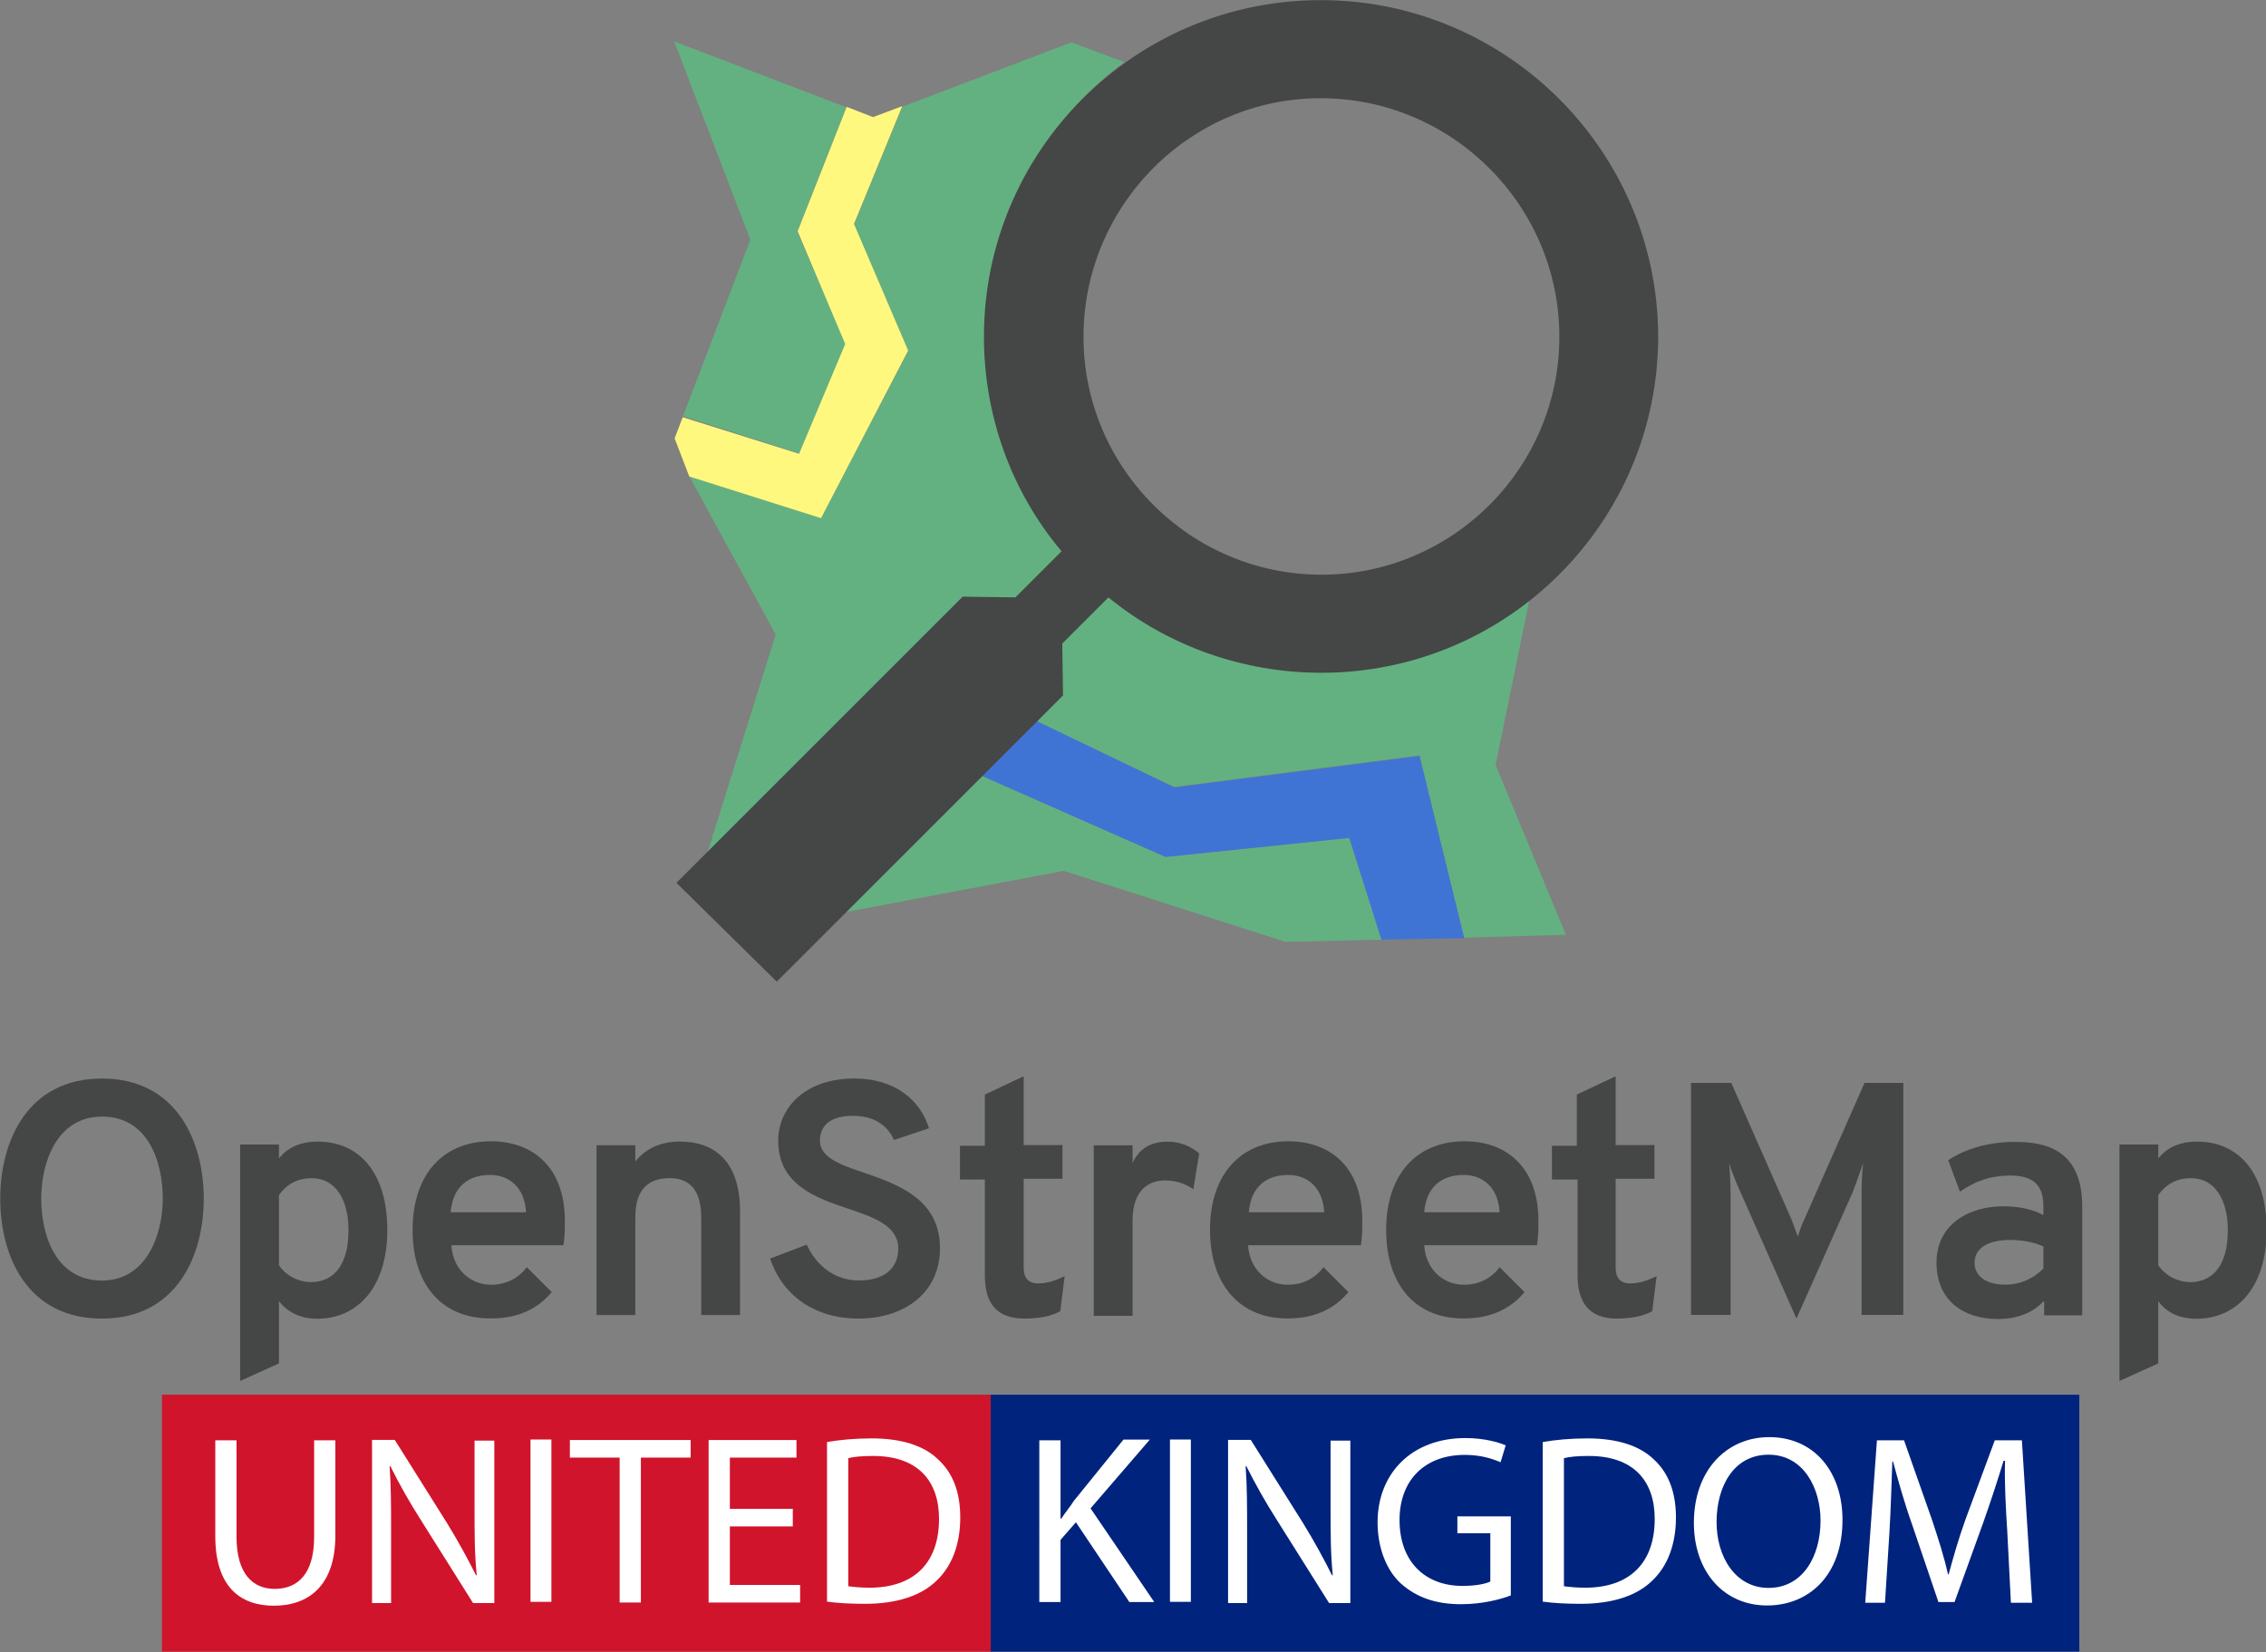 <?xml version="1.0" encoding="utf-8"?>
<!-- Generator: Adobe Illustrator 21.0.2, SVG Export Plug-In . SVG Version: 6.00 Build 0)  -->
<svg version="1.1"
	 id="svg5194" inkscape:export-filename="/home/anxhelo/Documents/ura works folder/OSM UK/horizontal color.png" inkscape:export-xdpi="141.06" inkscape:export-ydpi="141.06" inkscape:version="0.92.1 r" sodipodi:docname="vertical color.svg" xmlns:cc="http://creativecommons.org/ns#" xmlns:dc="http://purl.org/dc/elements/1.1/" xmlns:inkscape="http://www.inkscape.org/namespaces/inkscape" xmlns:rdf="http://www.w3.org/1999/02/22-rdf-syntax-ns#" xmlns:sodipodi="http://sodipodi.sourceforge.net/DTD/sodipodi-0.dtd" xmlns:svg="http://www.w3.org/2000/svg"
	 xmlns="http://www.w3.org/2000/svg" xmlns:xlink="http://www.w3.org/1999/xlink" x="0px" y="0px" viewBox="0 0 227.5 165.9"
	 style="enable-background:new 0 0 227.5 165.9;" xml:space="preserve">
<rect x="0" y="0" width="227.5" height="165.9" fill="#808080" stroke="none"/>
<style type="text/css">
	.st0{fill:#D0142C;}
	.st1{fill:#00237D;}
	.st2{fill:#63B181;}
	.st3{fill:#4074D4;}
	.st4{fill:#FFF87F;}
	.st5{fill:#454646;}
	.st6{fill:#FFFFFF;}
</style>
<sodipodi:namedview  bordercolor="#666666" borderopacity="1.0" fit-margin-bottom="0" fit-margin-left="0" fit-margin-right="0" fit-margin-top="0" id="base" inkscape:current-layer="layer1" inkscape:cx="34.911192" inkscape:cy="148.31178" inkscape:document-units="mm" inkscape:pageopacity="0.0" inkscape:pageshadow="2" inkscape:window-height="740" inkscape:window-maximized="1" inkscape:window-width="1366" inkscape:window-x="0" inkscape:window-y="0" inkscape:zoom="0.98994949" pagecolor="#ffffff" showgrid="false">
	</sodipodi:namedview>
<g id="layer1" transform="translate(-97.241,-207.545)" inkscape:groupmode="layer" inkscape:label="Layer 1">
	<g id="g6567">
		<path id="path4671" inkscape:connector-curvature="0" class="st0" d="M196.7,373.4h-83.2v-25.8h83.2V373.4z"/>
		<path id="path4671_1_" inkscape:connector-curvature="0" class="st1" d="M306.1,373.4H196.7v-25.8h109.3V373.4z"/>
		<g id="g4673" transform="matrix(0.735,0,0,-0.735,145.018,237.223)">
			<path id="path4675" inkscape:connector-curvature="0" class="st2" d="M119.3-74.1l-25.1-2.6L65.9-64.2L48-84.7l32.3,6.1l30.3-9.7
				l13.1,0.3L119.3-74.1z"/>
		</g>
		<g id="g4677" transform="matrix(0.735,0,0,-0.735,147.509,234.309)">
			<path id="path4679" inkscape:connector-curvature="0" class="st2" d="M125.5-66.8l6.1-24.9l13.9,0.4l-9.6,23.2l4.6,22.5
				c-7.8-6-17.6-9.6-28.2-9.6c-11,0-21.1,3.9-29.1,10.3l-7.4-7.4l-5.8-8.3L92-71.1L125.5-66.8z"/>
		</g>
		<g id="g4681" transform="matrix(0.735,0,0,-0.735,145.018,237.223)">
			<path id="path4683" inkscape:connector-curvature="0" class="st3" d="M119.3-74.1l4.4-13.9l11.3,0.2l-6.1,24.9l-33.5-4.3
				L73.6-56.7l-7.7-7.5l28.3-12.5L119.3-74.1z"/>
		</g>
		<g id="g4685" transform="matrix(0.735,0,0,-0.735,137.048,209.74)">
			<path id="path4687" inkscape:connector-curvature="0" class="st2" d="M99.4-5.5l-7.2,2.7l-23.1-8.8l-6.6-16.1L69.9-45L58-67.8
				l-18,5.7l11.8-21.6L41.7-116l37.1,36.9l6.2-0.9L92-73c-7.1,8.1-11.4,18.7-11.4,30.4C80.6-27.4,88-13.9,99.4-5.5"/>
		</g>
		<g id="g4689" transform="matrix(0.735,0,0,-0.735,125.535,223.61)">
			<path id="path4691" inkscape:connector-curvature="0" class="st2" d="M70.7-40.1l6.3,15L70.4-9.8l6.7,17l-23.5,9L64-10.9
				l-9.2-24.1L70.7-40.1z"/>
		</g>
		<g id="g4693" transform="matrix(0.735,0,0,-0.735,127.487,215.482)">
			<path id="path4695" inkscape:connector-curvature="0" class="st4" d="M75.5-19.8l6.6,16.1l-4-1.5l-3.6,1.4l-6.7-17l6.5-15.4
				l-6.3-15l-15.9,5L51-49.1l2-5.2L71-60l11.9,22.9L75.5-19.8z"/>
		</g>
		<g id="g4697" transform="matrix(0.735,0,0,-0.735,152.44,219.465)">
			<path id="path4699" inkscape:connector-curvature="0" class="st5" d="M137.9-29.8c0-17.9-14.6-32.5-32.5-32.5
				c-17.9,0-32.5,14.6-32.5,32.5S87.4,2.8,105.3,2.8S137.9-11.8,137.9-29.8 M105.3,16.2c-25.4,0-46-20.6-46-46
				c0-10.7,3.7-21.1,10.6-29.3l-6.3-6.3l-7.2,0.1l-39.1-39.1L31-117.9l39.1,39.1L70-71.7l6.3,6.3c8.2-6.7,18.5-10.3,29.1-10.3
				c25.4,0,46,20.6,46,46C151.3-4.4,130.7,16.2,105.3,16.2z"/>
		</g>
		<g id="g4701" transform="matrix(0.735,0,0,-0.735,105.626,258.54)">
			<path id="path4703" inkscape:connector-curvature="0" class="st6" d="M20.9-127.4v-13.2c0-5,2.2-7.1,5.2-7.1
				c3.3,0,5.4,2.2,5.4,7.1v13.2h2.9v-13c0-6.8-3.6-9.6-8.4-9.6c-4.6,0-8,2.6-8,9.5v13.1H20.9z"/>
		</g>
		<g id="g4705" transform="matrix(0.735,0,0,-0.735,110.412,264.304)">
			<path id="path4707" inkscape:connector-curvature="0" class="st6" d="M32.9-141.7v22.2H36l7.1-11.3c1.6-2.6,2.9-5,4-7.2l0.1,0
				c-0.3,3-0.3,5.7-0.3,9.1v9.3h2.7v-22.2h-2.9l-7.1,11.3c-1.6,2.5-3,5-4.2,7.4l-0.1,0c0.2-2.8,0.2-5.5,0.2-9.2v-9.5H32.9z"/>
		</g>
		<path id="path4709" inkscape:connector-curvature="0" class="st6" d="M152.6,368.4h-2.1v-16.3h2.1V368.4z"/>
		<g id="g4711" transform="matrix(0.735,0,0,-0.735,119.174,259.173)">
			<path id="path4713" inkscape:connector-curvature="0" class="st6" d="M54.8-128.9H48v2.4h16.5v-2.4h-6.8v-19.8h-2.9V-128.9z"/>
		</g>
		<g id="g4715" transform="matrix(0.735,0,0,-0.735,125.313,261.601)">
			<path id="path4717" inkscape:connector-curvature="0" class="st6" d="M70.1-135h-8.6v-8h9.6v-2.4H58.6v22.2h12v-2.4h-9.1v-7h8.6
				V-135z"/>
		</g>
		<g id="g4719" transform="matrix(0.735,0,0,-0.735,127.278,263.714)">
			<path id="path4721" inkscape:connector-curvature="0" class="st6" d="M75-140.3c0.7-0.1,1.8-0.2,2.9-0.2c6.1,0,9.5,3.4,9.5,9.4
				c0,5.2-2.9,8.6-9,8.6c-1.5,0-2.6-0.1-3.4-0.3V-140.3z M72.1-120.6c1.7,0.3,3.8,0.5,6.1,0.5c4.1,0,7.1-1,9-2.8
				c2-1.8,3.1-4.4,3.1-8c0-3.6-1.1-6.6-3.2-8.6c-2.1-2.1-5.5-3.2-9.8-3.2c-2,0-3.8,0.1-5.2,0.3V-120.6z"/>
		</g>
		<g id="g4723" transform="matrix(0.735,0,0,-0.735,134.038,258.54)">
			<path id="path4725" inkscape:connector-curvature="0" class="st6" d="M91.9-127.4h2.9v-10.7h0.1c0.6,0.9,1.2,1.6,1.7,2.4l6.8,8.4
				h3.6l-8.1-9.4l8.7-12.8h-3.4l-7.3,10.9l-2.1-2.4v-8.5h-2.9V-127.4z"/>
		</g>
		<path id="path4727" inkscape:connector-curvature="0" class="st6" d="M216.8,368.4h-2.1v-16.3h2.1V368.4z"/>
		<g id="g4729" transform="matrix(0.735,0,0,-0.735,140.715,264.304)">
			<path id="path4731" inkscape:connector-curvature="0" class="st6" d="M108.6-141.7v22.2h3.1l7.1-11.3c1.6-2.6,2.9-5,4-7.2l0.1,0
				c-0.3,3-0.3,5.7-0.3,9.1v9.3h2.7v-22.2h-2.9l-7.1,11.3c-1.6,2.5-3,5-4.2,7.4l-0.1,0c0.2-2.8,0.2-5.5,0.2-9.2v-9.5H108.6z"/>
		</g>
		<g id="g4733" transform="matrix(0.735,0,0,-0.735,150.727,264.048)">
			<path id="path4735" inkscape:connector-curvature="0" class="st6" d="M133.6-141.1c-1.3-0.5-3.8-1.2-6.8-1.2
				c-3.4,0-6.1,0.9-8.3,2.9c-1.9,1.8-3.1,4.8-3.1,8.3c0,6.6,4.6,11.5,12,11.5c2.6,0,4.6-0.6,5.5-1l-0.7-2.3c-1.2,0.5-2.7,1-4.9,1
				c-5.4,0-8.9-3.4-8.9-8.9c0-5.6,3.4-9,8.6-9c1.9,0,3.2,0.3,3.8,0.6v6.6h-4.5v2.3h7.3V-141.1z"/>
		</g>
		<g id="g4737" transform="matrix(0.735,0,0,-0.735,152.605,263.714)">
			<path id="path4739" inkscape:connector-curvature="0" class="st6" d="M138.3-140.3c0.7-0.1,1.8-0.2,2.9-0.2
				c6.1,0,9.5,3.4,9.5,9.4c0,5.2-2.9,8.6-9,8.6c-1.5,0-2.6-0.1-3.4-0.3V-140.3z M135.4-120.6c1.7,0.3,3.8,0.5,6.1,0.5
				c4.1,0,7.1-1,9-2.8c2-1.8,3.1-4.4,3.1-8c0-3.6-1.1-6.6-3.2-8.6c-2.1-2.1-5.5-3.2-9.8-3.2c-2,0-3.8,0.1-5.2,0.3V-120.6z"/>
		</g>
		<g id="g4741" transform="matrix(0.735,0,0,-0.735,158.007,261.456)">
			<path id="path4743" inkscape:connector-curvature="0" class="st6" d="M151.8-134.6c0-4.8,2.6-9,7.1-9c4.6,0,7.1,4.2,7.1,9.2
				c0,4.4-2.3,9-7.1,9C154.1-125.4,151.8-129.8,151.8-134.6 M169-134.3c0-7.7-4.7-11.7-10.3-11.7c-5.9,0-10,4.6-10,11.3
				c0,7.1,4.4,11.7,10.3,11.7C165.1-123,169-127.7,169-134.3"/>
		</g>
		<g id="g4745" transform="matrix(0.735,0,0,-0.735,168.301,261.773)">
			<path id="path4747" inkscape:connector-curvature="0" class="st6" d="M177.5-135.4c-0.2,3.1-0.4,6.8-0.3,9.6H177
				c-0.8-2.6-1.7-5.4-2.8-8.5l-3.9-10.8h-2.2l-3.6,10.6c-1.1,3.1-1.9,6-2.6,8.6h-0.1c-0.1-2.8-0.2-6.5-0.4-9.8l-0.6-9.5h-2.7
				l1.6,22.2h3.7l3.8-10.8c0.9-2.7,1.7-5.2,2.2-7.5h0.1c0.6,2.2,1.3,4.7,2.3,7.5l4,10.8h3.7l1.4-22.2H178L177.5-135.4z"/>
		</g>
		<g id="g4749" transform="matrix(0.735,0,0,-0.735,102.998,249.995)">
			<path id="path4751" inkscape:connector-curvature="0" class="st5" d="M14.4-106c0,5.2-2.1,11.2-8.3,11.2s-8.3-6.3-8.3-11.2
				c0-5.2,2.1-11.2,8.3-11.2C12.2-117.2,14.4-110.9,14.4-106 M-7.8-106c0,7.8,3.7,16.4,13.9,16.4C16.3-89.6,20-98.2,20-106
				c0-7.8-3.7-16.4-13.9-16.4C-4.1-122.4-7.8-113.9-7.8-106"/>
		</g>
		<g id="g4753" transform="matrix(0.735,0,0,-0.735,109.592,251.111)">
			<path id="path4755" inkscape:connector-curvature="0" class="st5" d="M30.8-108.8c0,4.2-1.8,7.1-5,7.1c-2.1,0-3.5-0.9-4.5-2.3
				v-9.6c0.8-1.2,2.4-2.3,4.5-2.3C29-115.8,30.8-113.3,30.8-108.8 M21.3-118.5v-8.5l-5.3-2.4v32.3h5.3V-99c1.1,1.4,2.8,2.3,5.3,2.3
				c5.8,0,9.5-4.4,9.5-12.1c0-7.6-3.9-12.1-9.6-12.1C24.1-120.9,22.4-119.9,21.3-118.5"/>
		</g>
		<g id="g4757" transform="matrix(0.735,0,0,-0.735,115.879,250.489)">
			<path id="path4759" inkscape:connector-curvature="0" class="st5" d="M46.5-107.2c-0.2,3.5-2.4,5.1-4.9,5.1
				c-2.9,0-5.1-1.5-5.4-5.1H46.5z M31-109.6c0,7.6,4.2,12.1,10.7,12.1c5.6,0,10.1-3.4,10.1-10.9c0-0.9,0-2.2-0.2-3.3H36.3
				c0.2-3.4,2.7-5.4,5.4-5.4c2,0,3.7,0.8,4.9,2.4l3.4-3.4c-1.8-2.2-4.5-3.6-8.2-3.6C35.1-121.8,31-117.2,31-109.6"/>
		</g>
		<g id="g4761" transform="matrix(0.735,0,0,-0.735,122.073,250.665)">
			<path id="path4763" inkscape:connector-curvature="0" class="st5" d="M62-107.7c0,3.8-1.6,5.4-4.3,5.4c-2.9,0-4.7-1.5-4.7-5.3
				V-121h-5.3v23.2H53v-2.2c1.5,1.8,3.5,2.7,6.1,2.7c4.4,0,8.2-2.4,8.2-9.5V-121H62V-107.7z"/>
		</g>
		<g id="g4765" transform="matrix(0.735,0,0,-0.735,124.508,252.122)">
			<path id="path4767" inkscape:connector-curvature="0" class="st5" d="M68.1-111.3l5,1.9c1.3-2.9,3.9-4.9,7.1-4.9
				c3.3,0,5.4,1.5,5.4,4.4c0,3-3.2,4.2-6.8,5.4c-4.5,1.5-9.6,3.3-9.6,9.3c0,4.6,3.8,8.5,10.4,8.5c5.5,0,9-2.9,10.2-6.8L85-95.1
				c-0.8,1.9-2.6,3.3-5.6,3.3c-2.9,0-4.5-1.2-4.5-3.4c0-2.3,2.8-3.3,6.1-4.4c4.6-1.6,10.3-3.6,10.3-10.3c0-6.1-4.9-9.6-11.1-9.6
				C74.2-119.5,69.8-116.4,68.1-111.3"/>
		</g>
		<g id="g4769" transform="matrix(0.735,0,0,-0.735,132.1,252.709)">
			<path id="path4771" inkscape:connector-curvature="0" class="st5" d="M87.1-112.8v13.1h-3.4v4.6h3.4v7l5.3,2.5V-95h5.3v-4.6h-5.3
				v-12.1c0-1.3,0.5-2.2,2-2.2c1.2,0,2.4,0.4,3.6,1l-0.6-4.8c-1.3-0.7-2.9-1-4.9-1C88.6-118.7,87.1-116.5,87.1-112.8"/>
		</g>
		<g id="g4773" transform="matrix(0.735,0,0,-0.735,135.978,248.104)">
			<path id="path4775" inkscape:connector-curvature="0" class="st5" d="M96.7-101.3h5.3v-2.4c0.9,1.9,2.4,2.9,4.8,2.9
				c1.7,0,3.1-0.6,4.3-1.6l-0.8-4.9c-1,0.7-2.2,1.2-3.9,1.2c-2,0-4.4-1.1-4.4-5.5v-13h-5.3V-101.3z"/>
		</g>
		<g id="g4777" transform="matrix(0.735,0,0,-0.735,144.121,250.489)">
			<path id="path4779" inkscape:connector-curvature="0" class="st5" d="M117.1-107.2c-0.2,3.5-2.4,5.1-4.9,5.1
				c-2.9,0-5.1-1.5-5.4-5.1H117.1z M101.5-109.6c0,7.6,4.2,12.1,10.7,12.1c5.6,0,10.1-3.4,10.1-10.9c0-0.9,0-2.2-0.2-3.3h-15.4
				c0.2-3.4,2.7-5.4,5.4-5.4c2,0,3.7,0.8,4.9,2.4l3.4-3.4c-1.8-2.2-4.5-3.6-8.2-3.6C105.7-121.8,101.5-117.2,101.5-109.6"/>
		</g>
		<g id="g4781" transform="matrix(0.735,0,0,-0.735,150.338,250.489)">
			<path id="path4783" inkscape:connector-curvature="0" class="st5" d="M132.6-107.2c-0.2,3.5-2.4,5.1-4.9,5.1
				c-2.9,0-5.1-1.5-5.4-5.1H132.6z M117.1-109.6c0,7.6,4.2,12.1,10.7,12.1c5.6,0,10.1-3.4,10.1-10.9c0-0.9,0-2.2-0.2-3.3h-15.4
				c0.2-3.4,2.7-5.4,5.4-5.4c2,0,3.7,0.8,4.9,2.4l3.4-3.4c-1.8-2.2-4.5-3.6-8.2-3.6C121.2-121.8,117.1-117.2,117.1-109.6"/>
		</g>
		<g id="g4785" transform="matrix(0.735,0,0,-0.735,153.091,252.709)">
			<path id="path4787" inkscape:connector-curvature="0" class="st5" d="M139.5-112.8v13.1H136v4.6h3.4v7l5.3,2.5V-95h5.3v-4.6h-5.3
				v-12.1c0-1.3,0.5-2.2,2-2.2c1.2,0,2.4,0.4,3.6,1l-0.6-4.8c-1.3-0.7-2.9-1-4.9-1C141.1-118.7,139.5-116.5,139.5-112.8"/>
		</g>
		<g id="g4789" transform="matrix(0.735,0,0,-0.735,163.159,254.107)">
			<path id="path4791" inkscape:connector-curvature="0" class="st5" d="M164.6-116.3v16.9c0,1.1,0.1,2.9,0.2,3.8
				c-0.4-1.2-1-2.8-1.4-3.9l-7.7-17.3l-7.7,17.4c-0.5,1.1-1.1,2.6-1.5,3.8c0.1-0.9,0.2-2.7,0.2-3.8v-16.9h-5.4v31.7h5.5l8.2-18.6
				c0.3-0.8,0.6-1.6,0.9-2.4c0.2,0.7,0.5,1.6,0.9,2.4l8.2,18.6h5.3v-31.7H164.6z"/>
		</g>
		<g id="g4793" transform="matrix(0.735,0,0,-0.735,169.578,252.462)">
			<path id="path4795" inkscape:connector-curvature="0" class="st5" d="M180.7-112.2v3c-1.2,0.6-2.9,0.9-4.6,0.9
				c-2.6,0-4.8-0.9-4.8-3.1c0-1.8,1.5-3,4.2-3C177.8-114.4,179.5-113.4,180.7-112.2 M180.7-116.7c-1.1-1.2-3.1-2.4-6.2-2.4
				c-4.8,0-8.4,2.6-8.4,7.7c0,5.3,4.5,7.7,9.1,7.7c2.2,0,4-0.4,5.5-1.2v1.2c0,3-1.5,4.2-4.5,4.2c-2.8,0-4.9-0.8-6.9-2.2l-1.6,4.3
				c2.1,1.4,5.2,2.5,9.1,2.5c4.1,0,9.2-1,9.2-8.8v-14.9h-5.2V-116.7z"/>
		</g>
		<g id="g4797" transform="matrix(0.735,0,0,-0.735,176.113,251.111)">
			<path id="path4799" inkscape:connector-curvature="0" class="st5" d="M197-108.8c0,4.2-1.8,7.1-5,7.1c-2.1,0-3.5-0.9-4.5-2.3
				v-9.6c0.8-1.2,2.4-2.3,4.5-2.3C195.2-115.8,197-113.3,197-108.8 M187.5-118.5v-8.5l-5.3-2.4v32.3h5.3V-99
				c1.1,1.4,2.8,2.3,5.3,2.3c5.8,0,9.5-4.4,9.5-12.1c0-7.6-3.9-12.1-9.6-12.1C190.2-120.9,188.5-119.9,187.5-118.5"/>
		</g>
	</g>
</g>
</svg>
